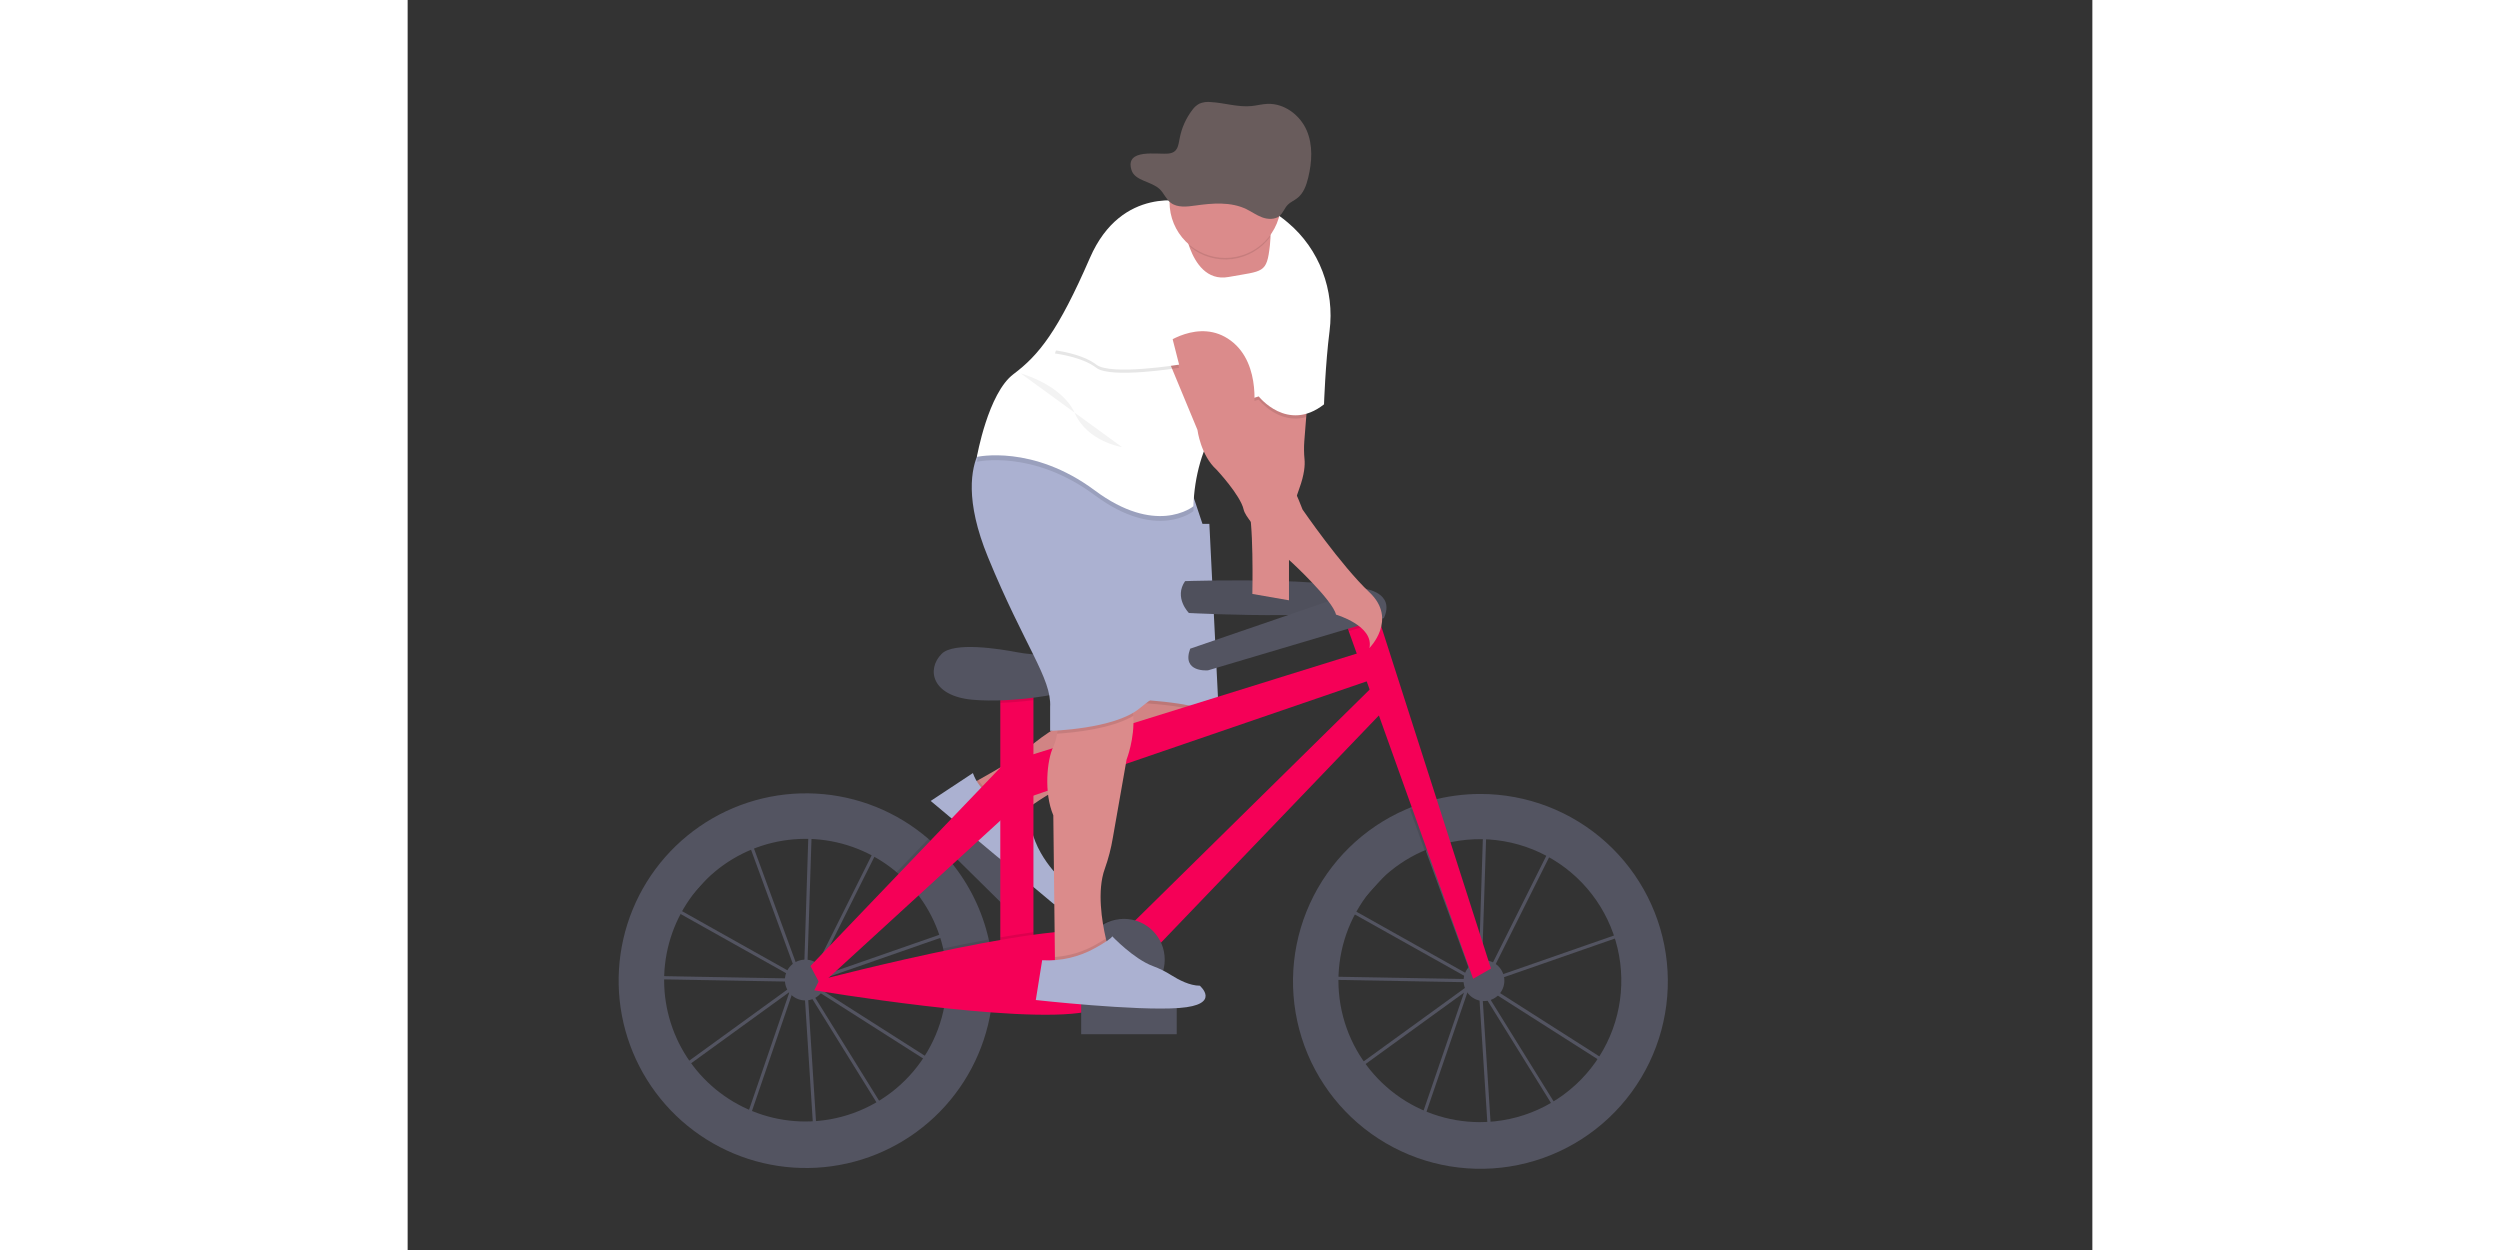 <svg width="400" height="200" viewBox="0 0 1058 785" fill="none" xmlns="http://www.w3.org/2000/svg">
    
    <rect x="0" y="0" width="1058" height="785" fill="#333333" stroke="none"/>
    
    <defs>

    <style type="text/css"><![CDATA[

#bike {
    <!-- position: absolute;
    bottom: 110px;
    right: 100px; -->
}



#right-wheel, #left-wheel {
    animation: wheel 3s infinite linear;
    transform-origin: center;
    transform-box: fill-box;
}

#man {
    animation: man 1s ease-in infinite alternate;
    transform-origin: bottom;
}

#hat {
    animation: hat 1s ease-in-out infinite alternate;
     transform-origin: bottom;
    transform-box: fill-box;
}

@keyframes wheel {
    from{
        transform: rotateZ(0deg);
    }
    to{
        transform: rotateZ(360deg);
    }
}

@keyframes man {
    from{
        transform: rotateX(0deg);
    }
    to{
        transform: rotateX(15deg);
    }
}

@keyframes hat {
    from{
        transform: translateY(0%) rotateZ(0deg);
    }
    to{
        transform: translateY(20%) rotateZ(4deg);
    }
}

    ]]>
    </style>


  </defs>
    
    
    <g id="undraw_Ride_a_bicycle_2yok 1">
    <g id="left-wheel">
    <g id="left-wheel_2">
    <path id="Vector" d="M255.23 716.99L248.96 619.05L248.83 618.84L242.51 621.04L213.43 705.89L167.18 673.1L240.85 619.69L240.92 619.48L241.34 619.33L246.09 615.88L168.85 572.57L149.93 593.37L152.93 612.87L241.75 614.49V616.49L151.27 614.87L147.85 592.73L173.75 564.27L212.5 519.07L213.19 520.94L221.39 511.94L251.85 517.4V516.19L253.85 516.25V517.76L299.21 525.88L256.92 610.49L250.75 614.96V615.46V616.02L348.55 581.94L336.94 673.15L253.94 620.28L251.02 618.64L299.96 697.52L255.23 716.99ZM251.23 622.65L257.08 714.03L297.13 696.65L251.23 622.65ZM170.65 673.08L212.44 702.71L239.78 622.97L170.65 673.08ZM252.97 617.42L255.06 618.59L335.41 669.79L346.21 584.92L252.97 617.42ZM245.87 610.22L248.38 614.27L248.82 613.95L251.82 519.42L222.08 514.1L213.92 523.1L245.87 610.22ZM170.45 571.16L245.29 613.16L243.99 611.03L212.41 524.76L175.22 565.63L170.45 571.16ZM253.85 519.77L250.85 612.49L255.37 609.21L296.28 527.39L253.85 519.77Z" fill="#535461"/>
    <path id="Vector_2" d="M364.92 589.95C360.909 572.131 352.79 555.495 341.21 541.37C336.911 536.121 332.171 531.25 327.04 526.81C307.314 509.779 282.491 499.779 256.467 498.381C230.443 496.983 204.692 504.265 183.254 519.085C161.816 533.904 145.906 555.422 138.02 580.262C130.134 605.102 130.719 631.857 139.683 656.328C148.647 680.799 165.482 701.601 187.547 715.47C209.612 729.339 235.657 735.488 261.595 732.954C287.533 730.42 311.895 719.345 330.858 701.468C349.822 683.591 362.312 659.923 366.37 634.18C367.314 628.119 367.789 621.994 367.79 615.86C367.797 607.144 366.834 598.454 364.92 589.95ZM249.73 704.3C231.498 704.281 213.714 698.647 198.797 688.164C183.879 677.682 172.552 662.859 166.356 645.712C160.16 628.565 159.395 609.926 164.165 592.329C168.935 574.732 179.009 559.031 193.018 547.361C207.026 535.692 224.288 528.619 242.457 527.106C260.627 525.593 278.821 529.712 294.567 538.904C310.312 548.096 322.845 561.914 330.46 578.48C338.076 595.045 340.405 613.554 337.13 631.49C333.38 651.933 322.58 670.414 306.611 683.718C290.642 697.021 270.514 704.304 249.73 704.3V704.3Z" fill="#535461"/>
    </g>
    <path id="Vector_3" d="M249.73 628.27C256.805 628.27 262.54 622.535 262.54 615.46C262.54 608.385 256.805 602.65 249.73 602.65C242.655 602.65 236.92 608.385 236.92 615.46C236.92 622.535 242.655 628.27 249.73 628.27Z" fill="#535461"/>
    </g>
    <g id="right-wheel">
    <g id="right-wheel_2">
    <path id="Vector_4" d="M678.847 717.39L672.587 619.49L672.457 619.28L666.137 621.48L637.047 706.29L590.797 673.49L664.487 620.08L664.557 619.87L664.977 619.72L669.727 616.27L592.487 572.96L573.557 593.76L576.557 613.26L665.357 614.84V616.84L574.877 615.22L571.477 593.11L597.367 564.66L636.087 519.49L636.777 521.36L644.977 512.36L675.517 517.83V516.62L677.517 516.68V518.19L722.877 526.31L680.547 610.96L674.377 615.43V615.93V616.49L772.187 582.41L760.577 673.62L677.577 620.75L674.657 619.11L723.597 698L678.847 717.39ZM674.847 623.05L680.697 714.43L720.747 697.05L674.847 623.05ZM594.277 673.49L636.067 703.12L663.407 623.38L594.277 673.49ZM676.597 617.83L678.687 619L759.037 670.2L769.837 585.33L676.597 617.83ZM669.497 610.63L672.007 614.68L672.447 614.36L675.447 519.83L645.707 514.49L637.547 523.49L669.497 610.63ZM594.107 571.58L668.947 613.58L667.647 611.45L636.067 525.18L598.867 566.06L594.107 571.58ZM677.477 520.19L674.477 612.88L678.997 609.6L719.907 527.78L677.477 520.19Z" fill="#535461"/>
    <path id="Vector_5" d="M673.757 498.61C663.144 498.598 652.578 500.024 642.347 502.85C637.071 504.305 631.904 506.133 626.887 508.32C600.157 519.907 578.674 540.997 566.594 567.508C554.514 594.019 552.697 624.069 561.492 651.843C570.287 679.618 589.071 703.143 614.209 717.869C639.348 732.594 669.054 737.473 697.582 731.562C726.109 725.65 751.431 709.369 768.648 685.867C785.865 662.365 793.754 633.312 790.789 604.33C787.823 575.348 774.215 548.495 752.595 528.966C730.975 509.438 702.881 498.622 673.747 498.61H673.757ZM673.357 704.7C653.076 704.692 633.408 697.746 617.62 685.017C601.831 672.288 590.872 654.541 586.562 634.723C582.252 614.905 584.851 594.209 593.928 576.073C603.004 557.936 618.011 543.45 636.457 535.02C641.149 532.872 646.021 531.142 651.017 529.85C663.229 526.68 675.977 526.147 688.411 528.287C700.845 530.427 712.681 535.191 723.13 542.261C733.58 549.332 742.404 558.547 749.015 569.293C755.627 580.039 759.873 592.069 761.473 604.585C763.073 617.1 761.989 629.812 758.293 641.875C754.598 653.939 748.375 665.077 740.04 674.548C731.704 684.02 721.447 691.608 709.951 696.806C698.455 702.005 685.984 704.696 673.367 704.7H673.357Z" fill="#535461"/>
    </g>
    <path id="Vector_6" d="M675.93 628.67C683.005 628.67 688.74 622.935 688.74 615.86C688.74 608.785 683.005 603.05 675.93 603.05C668.855 603.05 663.12 608.785 663.12 615.86C663.12 622.935 668.855 628.67 675.93 628.67Z" fill="#535461"/>
    </g>
    <g id="man">
    <path id="Vector_7" d="M387 554.303L344.293 512.159L330.947 525.683L373.654 567.827L387 554.303Z" fill="#535461"/>
    <path id="Vector_8" d="M354.48 491.99C354.48 491.99 379.27 478.91 388.85 470.49C394.617 465.444 400.818 460.917 407.38 456.96L438.48 438.03L503.48 433.03L506.48 444.03C506.48 444.03 511.48 460.03 461.48 474.03C411.48 488.03 386.48 510.03 386.48 510.03C386.48 510.03 354.48 520.99 354.48 491.99Z" fill="#DB8B8B"/>
    <path id="Vector_9" opacity="0.1" d="M389.13 507.86C387.36 509.21 386.48 509.99 386.48 509.99C386.48 509.99 354.48 520.99 354.48 491.99C354.48 491.99 356.03 491.17 358.48 489.8C360.955 493.831 364.423 497.16 368.551 499.469C372.679 501.778 377.33 502.99 382.06 502.99H385.45L389.13 507.86Z" fill="black"/>
    <path id="Vector_10" opacity="0.05" d="M505.54 449.55C502.76 455.44 493.17 465.12 461.48 473.99C420.87 485.36 396.75 501.99 389.13 507.86C387.36 509.21 386.48 509.99 386.48 509.99C386.48 509.99 354.48 520.99 354.48 491.99C354.48 491.99 356.03 491.17 358.48 489.8C365.91 485.73 381.64 476.8 388.82 470.45C394.586 465.403 400.787 460.875 407.35 456.92L438.45 437.99L450.03 437.1L503.45 432.99L506.45 443.99C506.45 443.99 507.15 446.14 505.54 449.55Z" fill="black"/>
    <path id="Vector_11" d="M354.98 485.49L328.48 502.99L406.08 567.99C406.08 567.99 417.48 560.99 411.48 552.99C411.48 552.99 391.48 535.99 390.48 511.99L384.48 503.99H381.09C375.358 503.991 369.767 502.211 365.089 498.897C360.412 495.583 356.88 490.898 354.98 485.49V485.49Z" fill="#ABB1D1"/>
    <path id="Vector_12" opacity="0.1" d="M505.54 449.55C489.54 441.82 450.48 440.99 450.48 440.99L450.06 437.1L503.48 432.99L506.48 443.99C506.48 443.99 507.15 446.14 505.54 449.55Z" fill="black"/>
    <path id="Vector_13" d="M450.48 438.99C450.48 438.99 497.48 439.99 509.48 449.99L503.48 328.99H438.48L450.48 438.99Z" fill="#ABB1D1"/>
    <path id="Vector_14" d="M488.24 364.95C488.24 364.95 605.89 360.95 608.29 376.16C610.69 391.37 490.64 384.96 490.64 384.96C490.64 384.96 481.04 375.35 488.24 364.95Z" fill="#535461"/>
    <path id="Vector_15" opacity="0.05" d="M488.24 364.95C488.24 364.95 605.89 360.95 608.29 376.16C610.69 391.37 490.64 384.96 490.64 384.96C490.64 384.96 481.04 375.35 488.24 364.95Z" fill="black"/>
    <path id="Vector_16" d="M393 425.78H372.19V606.66H393V425.78Z" fill="#F50057"/>
    <path id="Vector_17" opacity="0.1" d="M393 425.77V439.7C386.08 440.6 379 441.17 372.19 441.39V425.77H393Z" fill="black"/>
    <path id="Vector_18" d="M391.44 410.78C388.52 410.554 385.616 410.164 382.74 409.61C371.46 407.45 343.02 402.92 335.37 410.61C325.77 420.21 328.97 437.02 354.58 439.42C380.19 441.82 424.21 435.42 433.02 425.81C433.02 425.77 417.09 412.75 391.44 410.78Z" fill="#535461"/>
    <path id="Vector_19" d="M387.4 475.4L605.9 407.37L613.1 424.18L389 501.01L387.4 475.4Z" fill="#F50057"/>
    <path id="Vector_20" d="M452.23 582.65L609.9 427.38L618.7 440.18L468.23 597.05L452.23 582.65Z" fill="#F50057"/>
    <path id="Vector_21" opacity="0.1" d="M653.58 529.85C648.584 531.142 643.712 532.872 639.02 535.02L629.46 508.31C634.477 506.123 639.644 504.295 644.92 502.84L653.58 529.85Z" fill="black"/>
    <path id="Vector_22" d="M680.33 608.26L669.13 614.66L590.99 396.33L587.49 386.56L605.9 376.15L610.51 390.53L680.33 608.26Z" fill="#F50057"/>
    <path id="Vector_23" opacity="0.1" d="M610.51 390.53L590.99 396.33L587.49 386.56L605.9 376.15L610.51 390.53Z" fill="black"/>
    <path id="Vector_24" d="M491.44 407.37L601.09 369.75C601.09 369.75 620.3 372.15 613.09 388.16L502.65 420.97C502.65 420.97 485.85 422.57 491.44 407.37Z" fill="#535461"/>
    <path id="Vector_25" opacity="0.1" d="M367.79 615.86C367.789 621.994 367.314 628.119 366.37 634.18C356.77 633.49 346.85 632.49 337.13 631.49C339.289 619.599 339.021 607.394 336.34 595.61C345.81 593.61 355.48 591.7 364.92 589.97C366.833 598.467 367.795 607.15 367.79 615.86V615.86Z" fill="black"/>
    <path id="Vector_26" opacity="0.1" d="M393 585.38V606.65H372.19V588.65C379.39 587.4 386.39 586.29 393 585.38Z" fill="black"/>
    <path id="Vector_27" d="M258.54 615.49C258.54 615.49 426.62 571.49 440.22 588.28C453.82 605.07 468.23 627.49 425.85 635.49C383.47 643.49 255.37 621.88 255.37 621.88L258.54 615.49Z" fill="#F50057"/>
    <path id="Vector_28" opacity="0.1" d="M341.21 541.37L319.85 560.92C316.067 556.064 311.791 551.614 307.09 547.64L327.03 526.81C332.164 531.249 336.908 536.12 341.21 541.37V541.37Z" fill="black"/>
    <path id="Vector_29" d="M252.94 606.66L378.59 475.4L382.6 505.81L259.34 618.66L252.94 606.66Z" fill="#F50057"/>
    <path id="Vector_30" opacity="0.1" d="M448.22 628.27C462.364 628.27 473.83 616.804 473.83 602.66C473.83 588.516 462.364 577.05 448.22 577.05C434.076 577.05 422.61 588.516 422.61 602.66C422.61 616.804 434.076 628.27 448.22 628.27Z" fill="black"/>
    <path id="Vector_31" d="M449.83 628.27C463.974 628.27 475.44 616.804 475.44 602.66C475.44 588.516 463.974 577.05 449.83 577.05C435.686 577.05 424.22 588.516 424.22 602.66C424.22 616.804 435.686 628.27 449.83 628.27Z" fill="#535461"/>
    <path id="Vector_32" d="M442.992 600.736L442.984 600.742C439.977 602.991 439.362 607.253 441.611 610.26L461.937 637.441C464.186 640.448 468.448 641.063 471.455 638.814L471.463 638.808C474.471 636.559 475.085 632.297 472.836 629.29L452.51 602.109C450.261 599.102 446 598.487 442.992 600.736Z" fill="#F50057"/>
    <path id="Vector_33" d="M565.48 246.99L563.1 277.1C562.826 280.914 562.876 284.744 563.25 288.55C563.56 291.92 563.25 297.82 559.95 306.82C555.713 318.317 553.523 330.467 553.48 342.72V376.99L530.48 372.99C530.48 372.99 531.48 324.99 527.48 316.99C523.48 308.99 530.48 237.99 530.48 237.99L565.48 246.99Z" fill="#DB8B8B"/>
    <path id="Vector_34" d="M451.5 476.99L442.85 526.19C441.759 532.759 440.086 539.218 437.85 545.49C432.78 559.35 436.02 578.78 438.48 589.38C439.57 594.06 440.48 597.02 440.48 597.02L414.48 611.02L406.48 605.02V601.02L405.48 512.02C399.48 498.02 401.48 477.02 405.48 469.02C406.617 466.392 407.417 463.63 407.86 460.8C409.86 450.08 410.48 435.02 410.48 435.02C410.48 435.02 426.48 408.02 445.48 426.02C452.48 432.65 455.14 441.32 455.7 449.62C456.68 463.83 451.5 476.99 451.5 476.99Z" fill="#DB8B8B"/>
    <path id="Vector_35" opacity="0.1" d="M455.7 449.59C441.83 457.83 417.7 460.16 407.86 460.77C409.86 450.05 410.48 434.99 410.48 434.99C410.48 434.99 426.48 407.99 445.48 425.99C452.48 432.62 455.14 441.29 455.7 449.59Z" fill="black"/>
    <path id="Vector_36" d="M489.48 424.99C478.846 430.653 468.797 437.352 459.48 444.99C443.48 457.99 403.48 458.99 403.48 458.99V443.99C404.48 425.99 387.48 405.99 364.48 349.99C349.79 314.23 353.86 293.99 358.72 283.99C361.48 278.34 364.48 275.99 364.48 275.99L489.48 299.99L493.95 313.39L503.48 341.99C503.48 341.99 468.48 343.99 462.48 346.99C456.48 349.99 460.48 376.99 460.48 376.99C454.48 404.99 489.48 424.99 489.48 424.99Z" fill="#ABB1D1"/>
    <path id="Vector_37" opacity="0.1" d="M565.48 246.99L564.3 261.91C546.9 266.91 534.48 250.99 534.48 250.99C532.665 251.477 530.882 252.074 529.14 252.78C529.89 244.03 530.48 237.99 530.48 237.99L565.48 246.99Z" fill="black"/>
    <path id="Vector_38" opacity="0.1" d="M493.95 313.39C493.48 318.06 493.48 320.99 493.48 320.99C493.48 320.99 470.48 339.99 431.48 310.99C392.48 281.99 357.48 289.99 357.48 289.99C357.48 289.99 357.89 287.67 358.72 283.99C361.48 278.34 364.48 275.99 364.48 275.99L489.48 299.99L493.95 313.39Z" fill="black"/>
    <path id="Vector_39" d="M578.96 207.94C576.35 228.29 575.48 253.94 575.48 253.94C552.48 271.94 534.48 248.94 534.48 248.94C512.76 254.77 502.55 273.78 497.74 290.37C495.164 299.344 493.732 308.607 493.48 317.94C493.48 317.94 487.4 322.94 476.2 323.94C465.61 324.83 450.43 322.07 431.48 307.94C392.48 278.94 357.48 286.94 357.48 286.94C357.48 286.94 364.48 246.94 380.48 234.94C396.48 222.94 408.48 207.94 428.48 161.94C448.48 115.94 489.48 126.94 489.48 126.94C489.48 126.94 491.48 117.94 528.48 126.94C537.492 129.302 545.834 133.721 552.85 139.85C572.64 156.49 582.24 182.3 578.96 207.94Z" fill="white"/>
    <path id="Vector_40" d="M541.85 149.49C541.8 150.82 541.69 152.3 541.51 153.95C539.51 171.95 537.51 169.95 515.51 173.95C501.83 176.44 494.72 165.01 491.3 156.01C490.062 152.75 489.128 149.382 488.51 145.95L536.51 137.95C536.51 137.95 542.26 136.34 541.85 149.49Z" fill="#DB8B8B"/>
    <path id="Vector_41" d="M474 216.969L496 269.969C496 269.969 498 285.969 508 294.969C508 294.969 523 310.969 525 319.969C527 328.969 555 352.969 555 352.969C555 352.969 581 376.969 583 385.969C583 385.969 607 392.969 604 406.969C604 406.969 622 388.969 604 371.969C586 354.969 562 319.969 562 319.969C562 319.969 548 282.969 535 271.969L531 260.969C531 260.969 537 228.969 517 213.969C497 198.969 474 216.969 474 216.969Z" fill="#DB8B8B"/>
    <path id="Vector_42" opacity="0.1" d="M440.48 596.99L414.48 610.99L406.48 604.99V600.99C415.464 600.352 424.193 597.718 432.03 593.28C434.43 591.92 436.69 590.58 438.5 589.4C439.55 594.03 440.48 596.99 440.48 596.99Z" fill="black"/>
    <path id="Vector_43" opacity="0.1" d="M470.48 175.99L484.48 230.99C484.48 230.99 441.48 237.99 432.48 230.99C423.48 223.99 406.48 221.99 406.48 221.99C406.48 221.99 424.48 169.99 434.48 163.99C444.48 157.99 470.48 175.99 470.48 175.99Z" fill="black"/>
    <path id="Vector_44" d="M470.48 173.99L484.48 228.99C484.48 228.99 441.48 235.99 432.48 228.99C423.48 221.99 406.48 219.99 406.48 219.99C406.48 219.99 424.48 167.99 434.48 161.99C444.48 155.99 470.48 173.99 470.48 173.99Z" fill="white"/>
    <path id="Vector_45" opacity="0.1" d="M541.85 148.49C539.049 152.356 535.487 155.609 531.383 158.047C527.278 160.485 522.718 162.058 517.983 162.669C513.248 163.28 508.439 162.915 503.85 161.598C499.261 160.281 494.99 158.039 491.3 155.01C490.062 151.75 489.128 148.382 488.51 144.95L536.51 136.95C536.51 136.95 542.26 135.34 541.85 148.49Z" fill="black"/>
    <path id="Vector_46" d="M548.48 126.99C548.48 136.273 544.793 145.175 538.229 151.739C531.665 158.303 522.763 161.99 513.48 161.99C504.197 161.99 495.295 158.303 488.731 151.739C482.168 145.175 478.48 136.273 478.48 126.99C478.48 126.41 478.48 125.83 478.48 125.25C478.711 115.967 482.62 107.157 489.346 100.756C496.073 94.356 505.067 90.889 514.35 91.12C523.633 91.351 532.443 95.26 538.844 101.986C545.245 108.713 548.711 117.707 548.48 126.99V126.99Z" fill="#DB8B8B"/>
    <path id="Vector_47" opacity="0.1" d="M548.48 126.99C548.483 130.216 548.039 133.426 547.16 136.53C544.455 137.12 541.633 136.861 539.08 135.79C535.34 134.32 532.13 131.79 528.54 129.97C518.43 124.85 506.4 125.86 495.2 127.55C489.64 128.39 483.33 129.17 478.96 125.63C478.81 125.511 478.666 125.385 478.53 125.25C478.761 115.967 482.67 107.157 489.396 100.756C496.123 94.356 505.117 90.889 514.4 91.12C523.683 91.351 532.493 95.26 538.894 101.986C545.295 108.713 548.761 117.707 548.53 126.99H548.48Z" fill="black"/>
    <path id="Vector_48" opacity="0.05" d="M384.98 234.49C384.98 234.49 410.98 241.49 418.98 259.49C426.98 277.49 448.62 280.78 448.62 280.78" fill="black"/>
    <path id="Vector_49" d="M482.98 630.49H422.98V649.49H482.98V630.49Z" fill="#535461"/>
    <path id="Vector_50" d="M431.99 595.23C437.36 592.23 442.07 589.23 442.48 587.99C442.48 587.99 456.03 602.29 468.1 606.73C472.159 608.229 476.044 610.16 479.69 612.49C484.47 615.49 491.29 619.02 497.48 619.02C497.48 619.02 511.48 631.02 484.48 633.02C457.48 635.02 394.48 628.02 394.48 628.02L398.48 603.02C410.167 603.705 421.804 601 431.99 595.23Z" fill="#ABB1D1"/>
    </g>
    <g id="hat">
    <path id="Vector_51" d="M454.624 106.927C456.754 113.607 466.984 113.817 472.234 118.737C474.964 121.297 476.234 125.077 479.234 127.357C483.404 130.537 489.424 129.837 494.734 129.077C505.424 127.557 516.904 126.647 526.544 131.257C529.964 132.887 533.034 135.167 536.604 136.497C540.174 137.827 544.604 137.987 547.504 135.627C549.824 133.737 550.674 130.627 552.774 128.547C554.404 126.907 556.674 125.987 558.534 124.547C562.614 121.467 564.374 116.447 565.534 111.647C567.934 101.767 568.624 91.117 564.534 81.747C560.444 72.377 550.604 64.747 539.864 65.237C536.574 65.387 533.364 66.237 530.084 66.597C521.534 67.467 513.084 64.597 504.504 64.107C502.015 63.804 499.49 64.148 497.174 65.107C495.427 66.078 493.92 67.427 492.764 69.057C488.836 74.202 486.146 80.183 484.904 86.537C483.904 91.327 483.854 95.667 477.984 96.407C471.314 97.287 450.114 92.797 454.624 106.927Z" fill="#695C5C"/>
    </g>
    </g>
</svg>
